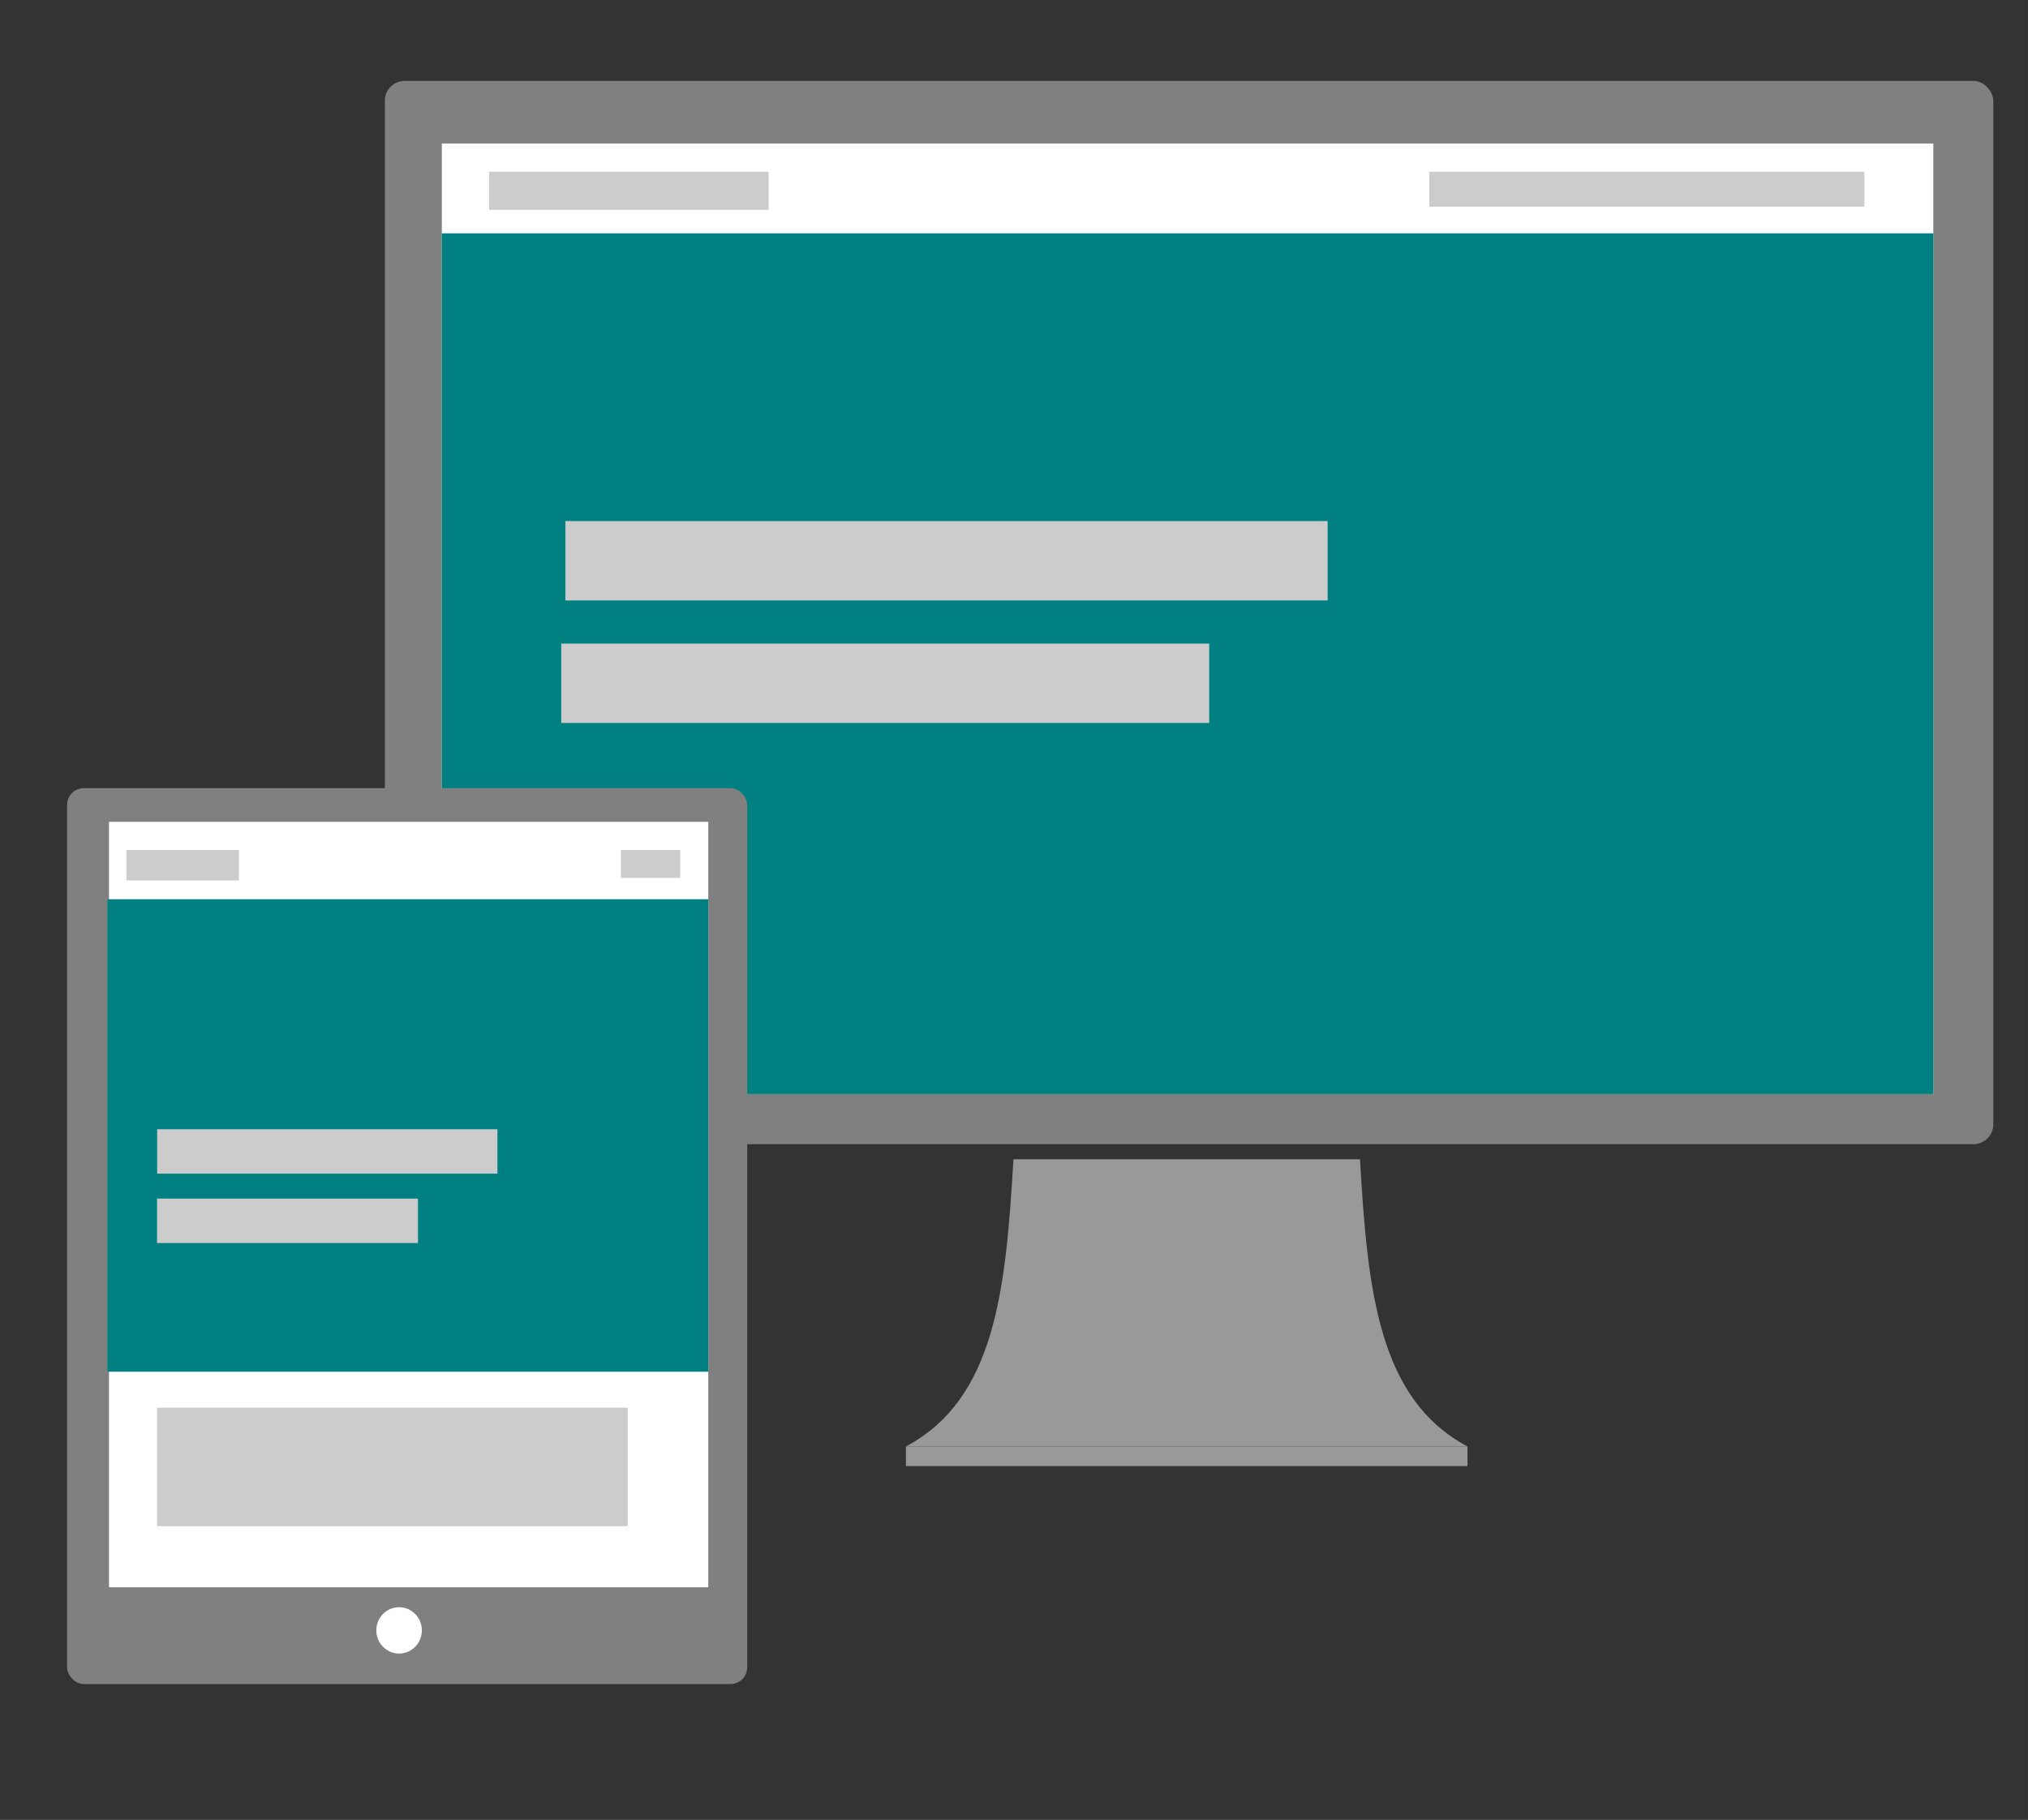 <?xml version="1.0" encoding="UTF-8" standalone="no"?>
<svg
   xmlns:dc="http://purl.org/dc/elements/1.1/"
   xmlns:cc="http://creativecommons.org/ns#"
   xmlns:rdf="http://www.w3.org/1999/02/22-rdf-syntax-ns#"
   xmlns:svg="http://www.w3.org/2000/svg"
   xmlns="http://www.w3.org/2000/svg"
   xmlns:xlink="http://www.w3.org/1999/xlink"
   xmlns:sodipodi="http://sodipodi.sourceforge.net/DTD/sodipodi-0.dtd"
   xmlns:inkscape="http://www.inkscape.org/namespaces/inkscape"
   width="541.87mm"
   height="486.35mm"
   version="1.1"
   viewBox="0 0 1920 1723.29"
   id="svg134"
   sodipodi:docname="pc-web.svg"
   inkscape:version="0.92.3 (2405546, 2018-03-11)"
   inkscape:export-filename="C:\Users\oscib\Documents\GitHub\flingo\docs\img\pc-web.png"
   inkscape:export-xdpi="96"
   inkscape:export-ydpi="96">
  <rect x="0" y="0" width="1920" height="1723.29" fill="#333333" stroke="none"/>
  <sodipodi:namedview
     pagecolor="#ffffff"
     bordercolor="#666666"
     borderopacity="1"
     objecttolerance="10"
     gridtolerance="10"
     guidetolerance="10"
     inkscape:pageopacity="0"
     inkscape:pageshadow="2"
     inkscape:window-width="1366"
     inkscape:window-height="715"
     id="namedview136"
     showgrid="false"
     inkscape:measure-start="0,0"
     inkscape:measure-end="0,0"
     inkscape:zoom="0.20190306"
     inkscape:cx="781.58411"
     inkscape:cy="1259.8768"
     inkscape:window-x="-8"
     inkscape:window-y="-8"
     inkscape:window-maximized="1"
     inkscape:current-layer="svg134" />
  <defs
     id="defs44">
    <linearGradient
       id="l">
      <stop
         stop-opacity="0"
         offset="0"
         id="stop2" />
      <stop
         stop-color="#fff"
         stop-opacity=".661"
         offset="1"
         id="stop4" />
    </linearGradient>
    <linearGradient
       id="p"
       x1="6603.9"
       x2="6603.9"
       y1="946.88"
       y2="-1479.8"
       gradientUnits="userSpaceOnUse"
       xlink:href="#l"
       gradientTransform="matrix(0.337,0,0,0.337,-1642.502,549.672)" />
    <linearGradient
       id="h"
       x1="3145.3"
       x2="3082.1"
       y1="1359.6"
       y2="1461"
       gradientUnits="userSpaceOnUse">
      <stop
         offset="0"
         id="stop8" />
      <stop
         stop-color="#4d4d4d"
         offset="1"
         id="stop10" />
    </linearGradient>
    <linearGradient
       id="q"
       x1="1255.4"
       x2="1255.4"
       y1="1523.3"
       y2="2330.3"
       gradientTransform="translate(750,-500)"
       gradientUnits="userSpaceOnUse">
      <stop
         stop-color="#666"
         offset="0"
         id="stop13" />
      <stop
         stop-color="#ccc"
         offset=".383"
         id="stop15" />
      <stop
         stop-color="#b3b3b3"
         offset=".624"
         id="stop17" />
      <stop
         stop-color="#e6e6e6"
         offset=".791"
         id="stop19" />
      <stop
         stop-color="#666"
         offset="1"
         id="stop21" />
    </linearGradient>
    <linearGradient
       id="r"
       x1="2155.1"
       x2="2155.1"
       y1="1830.3"
       y2="1885.4"
       gradientUnits="userSpaceOnUse">
      <stop
         offset="0"
         id="stop24" />
      <stop
         stop-color="#b3b3b3"
         offset=".192"
         id="stop26" />
      <stop
         stop-color="#b3b3b3"
         offset=".92"
         id="stop28" />
      <stop
         stop-color="#1a1a1a"
         offset="1"
         id="stop30" />
    </linearGradient>
    <filter
       id="m"
       x="-.084"
       y="-.747"
       width="1.169"
       height="2.493"
       color-interpolation-filters="sRGB">
      <feGaussianBlur
         stdDeviation="97.212"
         id="feGaussianBlur33" />
    </filter>
    <linearGradient
       id="s"
       x1="6603.9"
       x2="6603.9"
       y1="946.88"
       y2="-1479.8"
       gradientTransform="matrix(0.141,0,0,0.263,-504.386,1136.074)"
       gradientUnits="userSpaceOnUse"
       xlink:href="#l" />
    <linearGradient
       id="t"
       x1="6603.9"
       x2="6603.9"
       y1="946.88"
       y2="-1479.8"
       gradientTransform="matrix(0.461,0,0,1.042,2173,62.446)"
       gradientUnits="userSpaceOnUse"
       xlink:href="#l" />
    <filter
       id="o"
       x="-.084"
       y="-.747"
       width="1.169"
       height="2.493"
       color-interpolation-filters="sRGB">
      <feGaussianBlur
         stdDeviation="97.212"
         id="feGaussianBlur38" />
    </filter>
    <filter
       id="n"
       x="-.084"
       y="-.747"
       width="1.169"
       height="2.493"
       color-interpolation-filters="sRGB">
      <feGaussianBlur
         stdDeviation="97.212"
         id="feGaussianBlur41" />
    </filter>
  </defs>
  <g
     id="g3973"
     transform="translate(-1025.942,-7.302)">
    <g
       transform="matrix(0.337,0,0,0.337,1423.189,760.167)"
       id="g52"
       style="fill:#999999;shape-rendering:auto">
      <path
         d="m 1668.3,1023.3 c -21.173,364.76 -50.392,673.41 -302,806.95 h 1577.6 c -251.61,-133.54 -280.83,-442.19 -302,-806.95 z"
         style="color:#000000;isolation:auto;mix-blend-mode:normal;solid-color:#000000;fill:#999999;color-rendering:auto;image-rendering:auto"
         id="path48"
         inkscape:connector-curvature="0" />
      <rect
         x="1366.3"
         y="1830.3"
         width="1577.6"
         height="55.113"
         style="color:#000000;isolation:auto;mix-blend-mode:normal;solid-color:#000000;fill:#999999;color-rendering:auto;image-rendering:auto"
         id="rect50" />
    </g>
    <rect
       x="1390.307"
       y="83.89"
       width="1522.781"
       height="1006.862"
       ry="18.756"
       style="color:#000000;isolation:auto;mix-blend-mode:normal;solid-color:#000000;fill:#808080;stroke-width:0.323;color-rendering:auto;image-rendering:auto;shape-rendering:auto"
       id="rect56" />
    <rect
       x="1444.246"
       y="143.195"
       width="1412.052"
       height="900.087"
       style="color:#000000;isolation:auto;mix-blend-mode:normal;solid-color:#000000;fill:#ffffff;stroke-width:0.337;color-rendering:auto;image-rendering:auto;shape-rendering:auto"
       id="rect64" />
  </g>
  <g
     id="g3999">
    <rect
       y="220.946"
       x="418.304"
       height="815.035"
       width="1412.052"
       id="rect3975"
       style="fill:#008080;stroke:none;stroke-width:0.892" />
    <rect
       y="162.62"
       x="463.081"
       height="36.085"
       width="264.622"
       id="rect3977"
       style="fill:#cccccc;stroke:none;stroke-width:0.938" />
    <rect
       style="fill:#cccccc;stroke:none;stroke-width:1.12"
       id="rect3982"
       width="411.969"
       height="33.078"
       x="1353.174"
       y="162.62" />
    <rect
       y="493.398"
       x="535.251"
       height="75.177"
       width="721.697"
       id="rect3984"
       style="fill:#cccccc;stroke:none;stroke-width:0.938" />
    <rect
       style="fill:#cccccc;stroke:none;stroke-width:0.864"
       id="rect3990"
       width="613.443"
       height="75.177"
       x="531.363"
       y="609.428" />
  </g>
  <g
     id="g3966">
    <rect
       x="63.515"
       y="746.321"
       width="643.89"
       height="848.354"
       ry="15.803"
       style="color:#000000;isolation:auto;mix-blend-mode:normal;solid-color:#000000;fill:#808080;stroke-width:0.263;color-rendering:auto;image-rendering:auto;shape-rendering:auto"
       id="rect78" />
    <rect
       id="rect88"
       style="color:#000000;isolation:auto;mix-blend-mode:normal;solid-color:#000000;fill:#ffffff;stroke-width:0.192;color-rendering:auto;image-rendering:auto;shape-rendering:auto"
       height="724.832"
       width="567.401"
       y="778.207"
       x="103.174" />
    <ellipse
       ry="21.944"
       rx="21.566"
       cy="1543.864"
       cx="377.83"
       id="path3961"
       style="fill:#ffffff;stroke:none;stroke-width:0.752" />
  </g>
  <rect
     y="851.502"
     x="101.671"
     height="447.41"
     width="568.882"
     id="rect4001"
     style="fill:#008080;stroke:none;stroke-width:0.42" />
  <rect
     y="804.877"
     x="119.7"
     height="28.846"
     width="106.548"
     id="rect4003"
     style="fill:#cccccc;stroke:none;stroke-width:0.532" />
  <rect
     style="fill:#cccccc;stroke:none;stroke-width:0.37"
     id="rect4005"
     width="56.118"
     height="26.442"
     x="587.848"
     y="804.877" />
  <rect
     y="1069.3"
     x="148.759"
     height="42.054"
     width="322.161"
     id="rect4007"
     style="fill:#cccccc;stroke:none;stroke-width:0.468" />
  <rect
     style="fill:#cccccc;stroke:none;stroke-width:0.41"
     id="rect4009"
     width="246.999"
     height="42.054"
     x="148.697"
     y="1134.991" />
  <rect
     style="fill:#cccccc;stroke:none;stroke-width:0.9"
     id="rect4018"
     width="445.464"
     height="112.222"
     x="148.782"
     y="1332.964" />
</svg>
